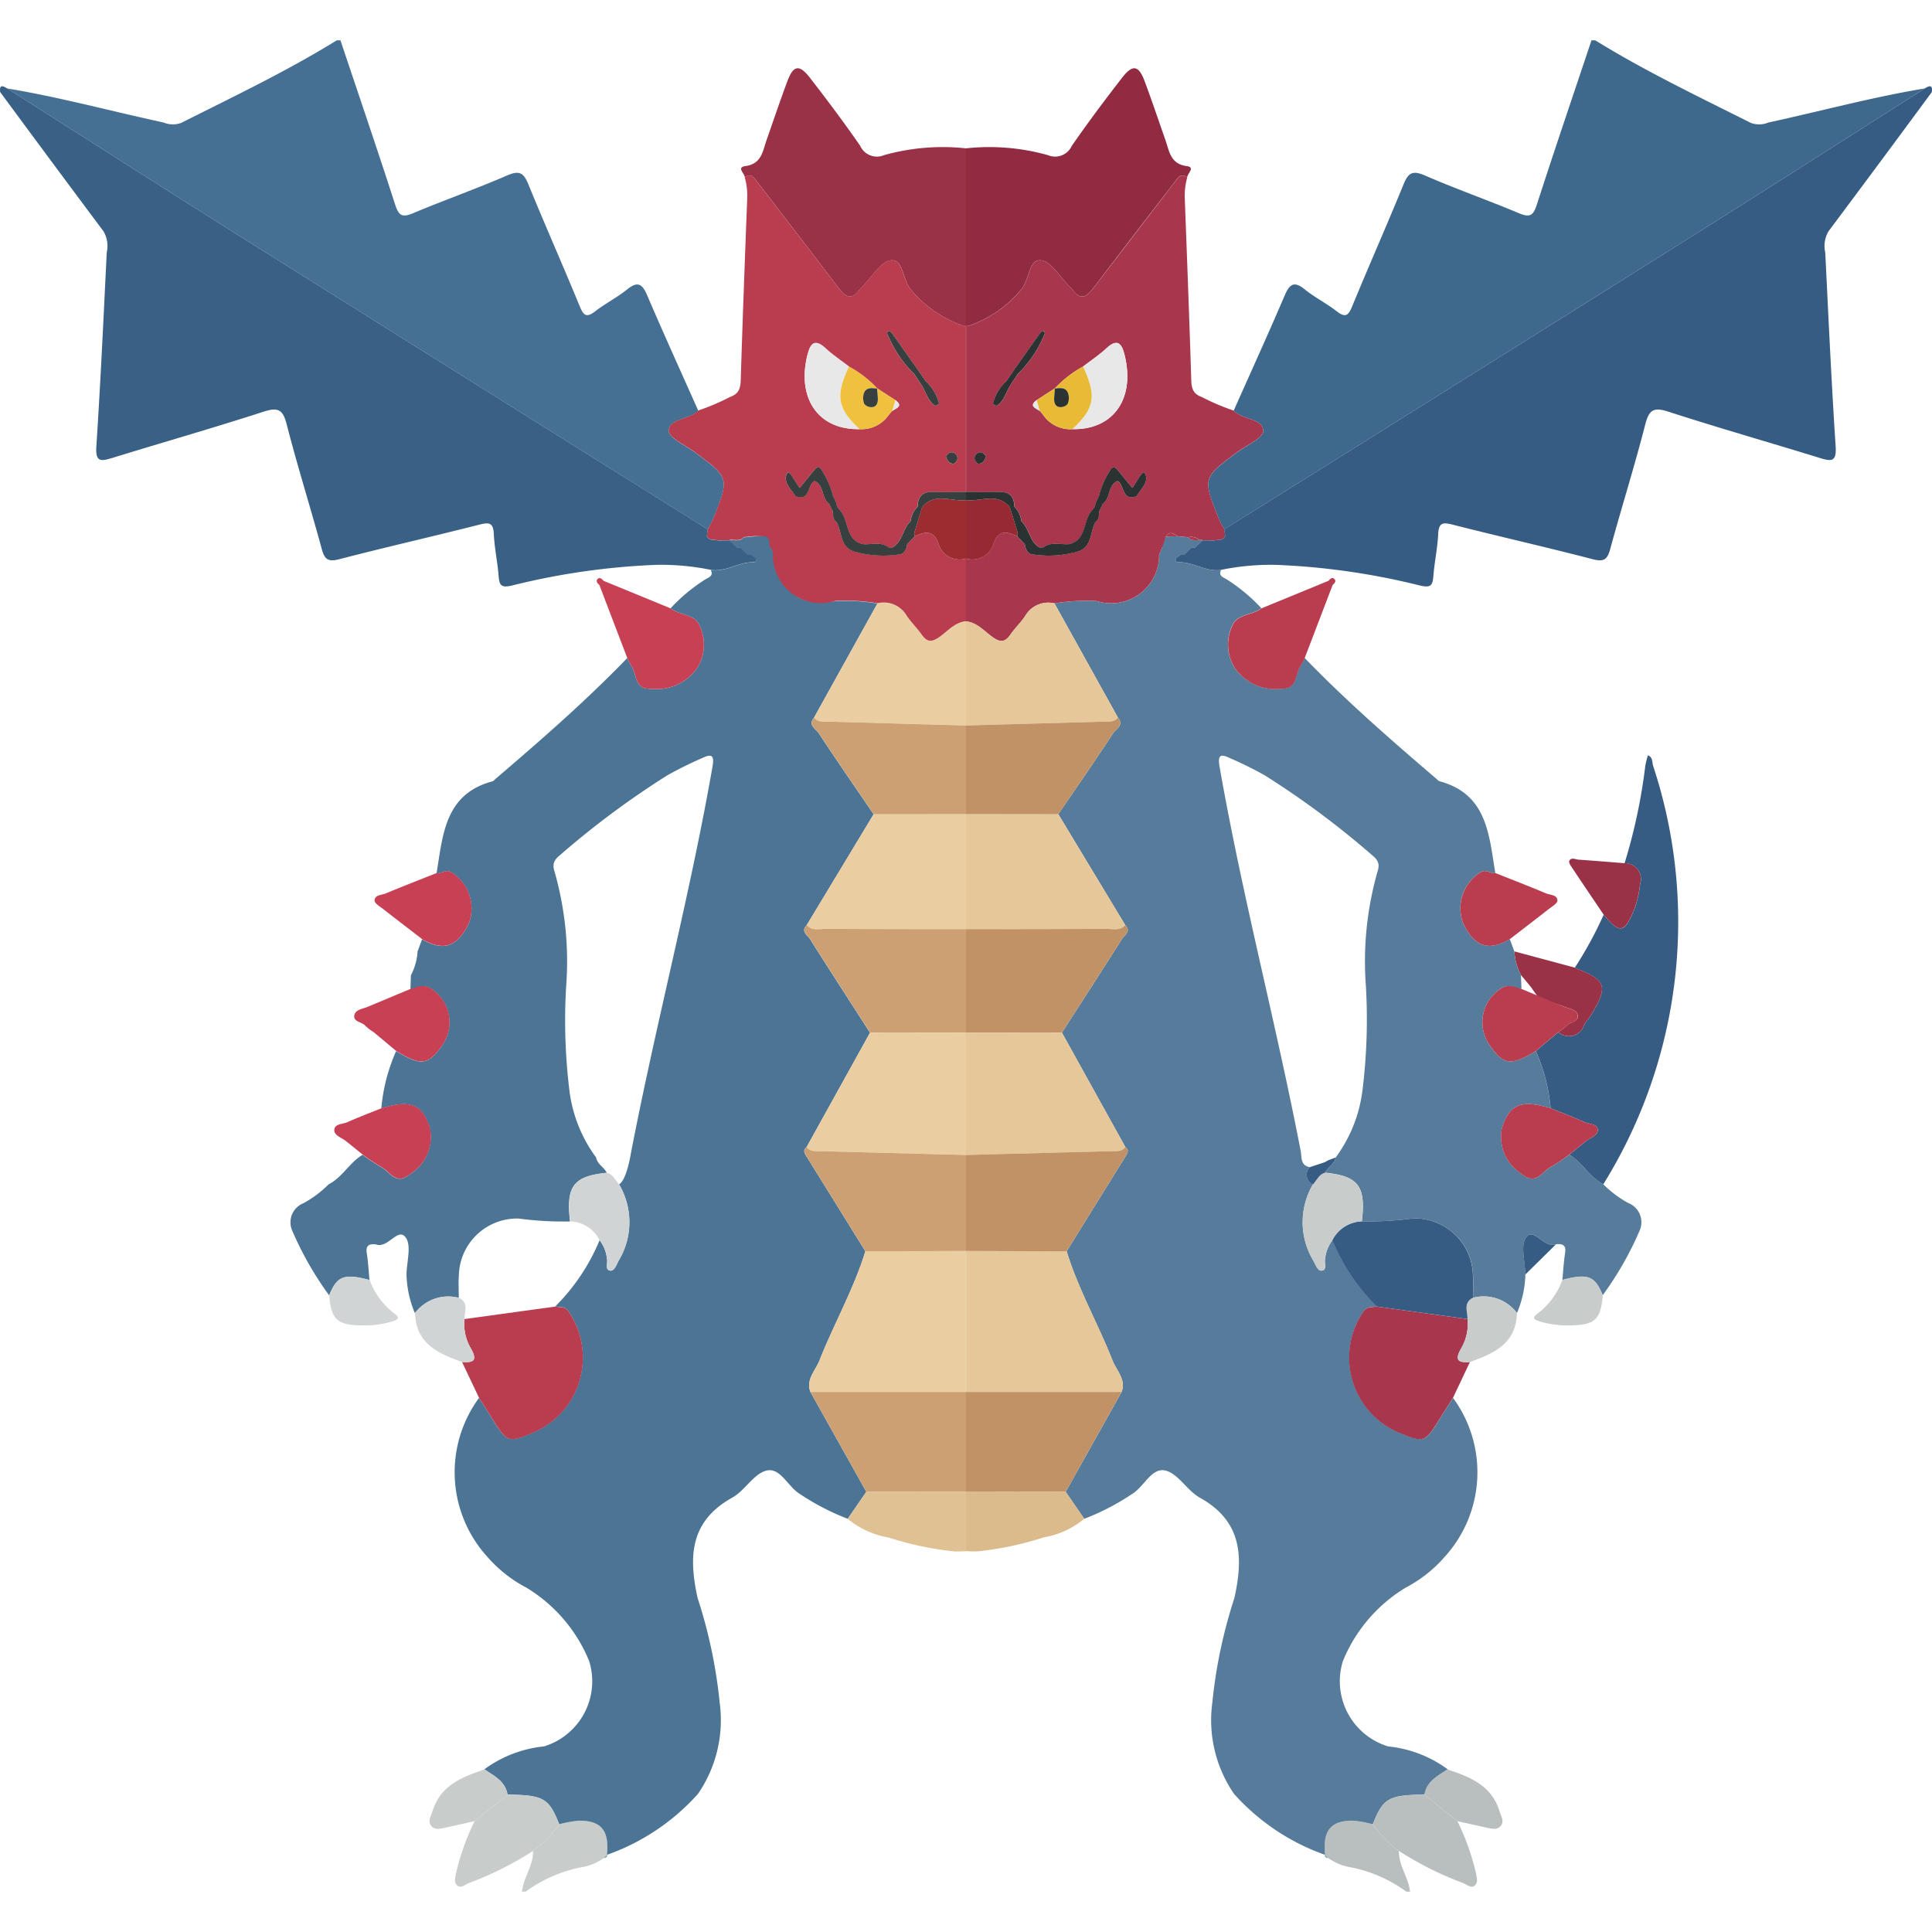 <svg xmlns="http://www.w3.org/2000/svg" viewBox="0 0 32 32"><title>621-druddigon</title><path d="M20.434,6.801c.282-.633.569-1.264.842-1.901.08-.188.152-.256.336-.106.166.134.361.232.53.363.14.108.19.073.253-.08.279-.678.577-1.349.854-2.028.079-.194.155-.228.353-.142.514.223,1.043.409,1.56.626.177.074.234.038.292-.141.294-.911.603-1.817.906-2.724H26.422c.829.512,1.707.93,2.576,1.367a.396.396,0,0,0,.293-.006c.863-.187,1.717-.42,2.589-.564-1.279.813-2.556,1.631-3.839,2.438q-3.879,2.437-7.763,4.864a1.973,1.973,0,0,1-.097-.187c-.262-.666-.261-.666.314-1.091.155-.114.433-.239.429-.352-.006-.201-.319-.183-.467-.315Z" style="fill:#3e688c"/><path d="M23.294,31.332a2.319,2.319,0,0,0-.966-.412.903.903,0,0,1-.328-.144l-.058-.056.004.002c-.041-.401.091-.569.464-.566a1.875,1.875,0,0,1,.327.06,1.868,1.868,0,0,0,.434.441c-.007.243.159.44.184.675Z" style="fill:#b9bfbe"/><path d="M22.738,30.216a1.875,1.875,0,0,0-.327-.06c-.372-.003-.505.165-.464.566A3.653,3.653,0,0,1,20.44,29.713a2.156,2.156,0,0,1-.36-1.512,8.176,8.176,0,0,1,.365-1.731c.152-.689.128-1.275-.574-1.665-.21-.117-.356-.397-.568-.448-.231-.055-.355.274-.559.393a3.983,3.983,0,0,1-.785.406l-.308-.447.926-1.653c.078-.209-.084-.354-.149-.52-.24-.609-.568-1.181-.761-1.81q.494-.798.989-1.595c.03-.049.036-.092-.015-.13L17.589,17.104c.332-.517.667-1.033.995-1.553.04-.064.158-.124.054-.228l-1.109-1.837c.305-.447.613-.892.91-1.344.046-.07.185-.131.078-.255l-1.051-1.892a3.19,3.19,0,0,1,.7-.039.793.793,0,0,0,1.032-.765l.049-.121.012-.063.05-.119 0-.001.194-.005.176.017c.051.062.121.048.187.046l.029-.003.028.009-.063.058-.061.059q-.03.002-.06.002l-.063.06-0.0 0-.061.059q-.03.002-.061.003c-.028.024-.074.045-.079.073-.01.053.044.044.078.049.231.005.433.163.672.126-.049.098.034.121.09.154a2.916,2.916,0,0,1,.577.48c-.144.113-.38.095-.469.261a.726.726,0,0,0,.029.729.815.815,0,0,0,.766.342c.275.011.228-.238.32-.374a1.284,1.284,0,0,0,.07-.135c.688.712,1.433,1.361,2.185,2.004.015.013.03.033.048.038.793.213.821.89.926,1.521-.079.016-.142-.063-.233-.019a.701.701,0,0,0-.295.866c.192.378.42.452.768.248l.075.203a.954.954,0,0,0,.11.393l.008.229c-.121.008-.229-.106-.366.013a.658.658,0,0,0-.167.909c.236.342.354.358.77.106a2.961,2.961,0,0,1,.245.948c-.487-.148-.679-.069-.806.334a.727.727,0,0,0,.328.754c.238.201.336-.042.486-.118a2.99,2.99,0,0,0,.302-.201c.218.129.335.374.564.49a1.797,1.797,0,0,0,.412.31.342.342,0,0,1,.188.461,5.472,5.472,0,0,1-.61,1.067c-.13-.321-.246-.365-.668-.254.014-.149.022-.299.045-.446.021-.13-.042-.155-.148-.145-.203.08-.367-.292-.497-.113-.099.136-.015.405-.013.615a1.75,1.75,0,0,1-.139.638.689.689,0,0,0-.727-.253c0-.122.008-.245-.001-.367a.964.964,0,0,0-.991-.947,5.505,5.505,0,0,1-.85.048c.07-.583-.057-.751-.609-.806.044-.094.158-.14.176-.253a2.35,2.35,0,0,0,.444-1.121,9.524,9.524,0,0,0,.056-1.71,5.42,5.42,0,0,1,.193-1.906c.046-.142-.01-.202-.101-.278a14.416,14.416,0,0,0-1.766-1.312,6.326,6.326,0,0,0-.573-.284c-.145-.069-.215-.073-.177.14.374,2.138.933,4.237,1.344,6.366.018.093-.009.242.152.266a.176.176,0,0,0,.051.286,1.234,1.234,0,0,0,.001,1.251c.041.069.074.186.146.177.094-.011.036-.129.055-.199a.603.603,0,0,1,.121-.305,3.342,3.342,0,0,0,.735,1.098c-.075.016-.154-.007-.216.077a1.348,1.348,0,0,0,.572,2.006c.421.179.443.172.678-.209.074-.121.152-.24.228-.359a2.081,2.081,0,0,1-.14,2.634,2.227,2.227,0,0,1-.646.509,2.551,2.551,0,0,0-1.038,1.214,1.128,1.128,0,0,0,.748,1.415,2.008,2.008,0,0,1,.987.379c-.16.11-.346.196-.382.419C22.998,29.731,22.907,29.784,22.738,30.216Z" style="fill:#567b9b"/><path d="M26.556,19.615c-.229-.116-.346-.361-.564-.49.094-.076.188-.153.283-.228.07-.056.193-.092.189-.181-.005-.105-.141-.094-.219-.13-.184-.083-.374-.154-.562-.23a2.96,2.96,0,0,0-.245-.948l.372-.311a.265.265,0,0,0,.427-.116c.033-.062.083-.114.119-.174.282-.471.25-.568-.245-.765a.279.279,0,0,1-.027-.014,6.438,6.438,0,0,0,.478-.878c.271.323.346.31.51-.095a1.751,1.751,0,0,0,.094-.414.262.262,0,0,0-.258-.343,9.235,9.235,0,0,0,.343-1.611,1.421,1.421,0,0,1,.043-.176c.081.028.07.111.085.168A8.237,8.237,0,0,1,26.556,19.615Z" style="fill:#365c84"/><path d="M24.064,23.156c-.076.12-.154.239-.228.359-.235.38-.257.388-.678.209a1.348,1.348,0,0,1-.572-2.006c.062-.084.141-.061.216-.077l1.505.207a.801.801,0,0,1-.11.493c-.115.205-.026.232.15.218Z" style="fill:#a8364c"/><path d="M22.738,30.216c.169-.432.26-.485.854-.49l.547.438a3.948,3.948,0,0,1,.307.86c.014.069.039.154-.017.204-.064.058-.132-.015-.194-.038a5.504,5.504,0,0,1-1.063-.532A1.868,1.868,0,0,1,22.738,30.216Z" style="fill:#b9bfbe"/><path d="M25.008,15.555c-.348.204-.577.131-.768-.248a.701.701,0,0,1,.295-.866c.091-.044.154.035.233.019.28.112.562.22.839.337.069.029.187.022.189.119.001.046-.089.099-.144.141C25.439,15.224,25.223,15.389,25.008,15.555Z" style="fill:#b93d4f"/><path d="M26.084,16.027a.279.279,0,0,0,.027.014c.495.197.527.294.245.765-.036.06-.086.113-.119.174a.265.265,0,0,1-.427.116.866.866,0,0,0,.142-.109c.057-.065.202-.062.18-.173-.018-.094-.137-.103-.219-.138a2.328,2.328,0,0,0-.415-.126c-.009-.019-.118-.164-.127-.183L25.32,16.303l-.127-.152a.954.954,0,0,1-.11-.393Z" style="fill:#993147"/><path d="M26.907,14.297a.262.262,0,0,1,.258.343,1.751,1.751,0,0,1-.094.414c-.164.404-.24.417-.51.095-.17-.252-.341-.504-.509-.757-.027-.041-.073-.1-.06-.13.029-.07.103-.026.157-.023C26.402,14.256,26.655,14.278,26.907,14.297Z" style="fill:#993147"/><path d="M24.139,30.164l-.547-.438c.036-.223.222-.309.382-.419.373.125.733.264.863.693.026.087.09.175.01.254-.064.062-.153.033-.233.016Q24.377,30.217,24.139,30.164Z" style="fill:#b9bfbe"/><path d="M24.347,22.559c-.175.013-.265-.014-.15-.218a.802.802,0,0,0,.11-.493c0-.125-.075-.27.091-.352a.689.689,0,0,1,.727.253C25.113,22.256,24.74,22.418,24.347,22.559Z" style="fill:#c8cccb"/><path d="M25.878,21.2c.422-.112.538-.068.668.254-.028.397-.132.494-.53.498a1.595,1.595,0,0,1-.482-.056c-.122-.036-.183-.059-.044-.157A1.221,1.221,0,0,0,25.878,21.2Z" style="fill:#c8cccb"/><path d="M25.264,21.11c-.002-.21-.086-.479.013-.615.13-.179.295.193.497.113Z" style="fill:#365c84"/><path d="M22.101,9.59c-.036-.036-.07-.001-.097.03q-.555.228-1.11.456c-.144.113-.38.095-.469.261a.726.726,0,0,0,.029.729.815.815,0,0,0,.766.342c.275.011.228-.238.32-.374a1.275,1.275,0,0,0,.07-.135q.232-.606.463-1.211C22.105,9.661,22.136,9.625,22.101,9.59Z" style="fill:#b93d4f"/><path d="M20.457,6.822l-.022-.021A3.741,3.741,0,0,1,19.904,6.575c-.142-.05-.169-.143-.173-.28-.031-.999-.069-1.998-.107-2.997a1.111,1.111,0,0,1,.041-.361c-.117-.078-.162.02-.216.09q-.669.87-1.336,1.742c-.112.147-.216.217-.348.027a.335.335,0,0,0-.043-.043c-.161-.157-.313-.428-.484-.441-.208-.016-.184.344-.336.5a1.946,1.946,0,0,1-.843.58c-.032.005-.04-.005-.058.01v2.746c.179.001.358.007.537,0,.178-.007.262.072.265.246a.4.4,0,0,1,.116.241c.135.122.132.34.305.436a.223.223,0,0,1,.057-.004c.134-.102.288-.04.433-.054.292-.073.222-.388.372-.555l.053-.069a.21.21,0,0,1,.007-.052l.058-.126a1.369,1.369,0,0,1,.176-.405c.031-.064.073-.094.131-.023l.243.299c.071-.089.17-.296.203-.247.089.13-.054.263-.135.383-.244.088-.194-.185-.312-.252-.165.07-.112.282-.242.375l-.061.122a.263.263,0,0,1-.008.055.133.133,0,0,1-.055.127c-.095.167-.051.42-.302.492a1.734,1.734,0,0,1-.722.047c-.092.001-.136-.079-.146-.17l-.062-.067-.06-.06c-.168-.084-.316-.119-.396.116A.365.365,0,0,1,16,9.251v.016l0.0 0L16,9.275V10.291c.184.02.299.16.435.258.123.089.206.097.297-.033.075-.107.17-.201.245-.307a.44.44,0,0,1,.489-.215,3.182,3.182,0,0,1,.7-.039.793.793,0,0,0,1.032-.765,2.681,2.681,0,0,0,.112-.303l0-.001c.062-.098.128-.047.194-.005q.088.009.176.017a.209.209,0,0,1,.187.046l.029-.003.028.008.176.003c.068-.015.15.008.194-.071l-.016-.116a1.948,1.948,0,0,1-.097-.187c-.262-.666-.261-.666.314-1.091.155-.114.433-.238.429-.351C20.918,6.936,20.604,6.954,20.457,6.822Zm-4.248.859c-.023 0-.064-.052-.066-.081a.098.098,0,0,1,.112-.107c.029.002.056.042.079.06C16.312,7.633,16.272,7.681,16.208,7.681ZM16.859,6.193l-.122.185c-.075.115-.102.261-.225.342-.01.007-.066-.027-.064-.037a.752.752,0,0,1,.224-.373l.125-.183c.139-.197.277-.394.417-.59.016-.022.05-.058.062-.054.056.021.021.064.007.094A1.915,1.915,0,0,1,16.859,6.193Zm.903.916a.544.544,0,0,1-.481-.233L17.22,6.802l-0.0.004c-.059-.047-.187-.075-.051-.178q.152-.098.304-.196l-.004.004a1.88,1.88,0,0,1,.47-.365c.129-.099.266-.19.385-.3.174-.161.251-.099.301.1C18.809,6.599,18.445,7.123,17.762,7.108Z" style="fill:#a8364c"/><path d="M19.655,2.751c-.27-.036-.287-.246-.352-.431-.114-.326-.224-.653-.345-.977-.099-.263-.197-.281-.372-.056-.287.37-.568.745-.834,1.129a.303.303,0,0,1-.394.154A3.592,3.592,0,0,0,16,2.457V5.402a.281.281,0,0,1,.058-.011,1.946,1.946,0,0,0,.843-.58c.152-.156.129-.515.336-.5.172.013.324.284.484.441a.335.335,0,0,1,.043.043c.132.19.237.12.348-.027q.664-.873,1.336-1.742c.054-.07.099-.169.216-.09C19.666,2.873,19.805,2.771,19.655,2.751Z" style="fill:#912b41"/><path d="M17.651,24.709Q16.825,24.708,16,24.706v.986c.045.003.102.004.191.004a5.315,5.315,0,0,0,1.092-.231,1.442,1.442,0,0,0,.676-.309Q17.805,24.932,17.651,24.709Z" style="fill:#dbba8c"/><path d="M21.942,30.72l.058.056C21.967,30.772,21.94,30.761,21.942,30.72Z" style="fill:#67a1b7"/><path d="M18.428,22.535c-.24-.609-.568-1.181-.761-1.81q-.833-.003-1.666-.006v2.336h2.577C18.654,22.846,18.493,22.701,18.428,22.535Z" style="fill:#e5c79a"/><path d="M18.64,19q-.525-.948-1.051-1.896Q16.795,17.103,16,17.102v2.028l2.418-.063C18.498,19.064,18.582,19.077,18.64,19Z" style="fill:#e5c79a"/><path d="M17.529,13.485q-.764-.001-1.529-.002v1.906c.774-.001,1.548-0,2.322-.004.107-0.0.227.039.316-.063Q18.084,14.404,17.529,13.485Z" style="fill:#e5c79a"/><path d="M18.638,15.322c-.089.102-.209.062-.316.063-.774.004-1.548.004-2.322.004v1.712q.795.001,1.589.002c.332-.517.667-1.033.995-1.553C18.624,15.486,18.742,15.426,18.638,15.322Z" style="fill:#c09265"/><path d="M18.64,19c-.058.077-.142.065-.222.067L16,19.13v1.59q.833.003,1.666.006.494-.798.989-1.595C18.686,19.081,18.691,19.038,18.64,19Z" style="fill:#c09265"/><path d="M18.517,11.886q-.525-.946-1.051-1.892a.44.44,0,0,0-.489.215c-.076.107-.17.2-.245.307-.091.13-.173.122-.297.033-.136-.098-.252-.238-.435-.258v1.724l2.295-.063C18.375,11.951,18.459,11.963,18.517,11.886Z" style="fill:#e5c79a"/><path d="M16,23.055V24.706q.825.001,1.651.002.463-.827.926-1.653Z" style="fill:#c09265"/><path d="M18.517,11.886c-.058.077-.142.064-.222.066L16,12.016v1.468q.764.001,1.529.002c.305-.447.613-.892.91-1.344C18.485,12.071,18.624,12.01,18.517,11.886Z" style="fill:#c09265"/><path d="M24.398,21.495c-.166.082-.091.227-.091.352q-.752-.103-1.505-.207a3.341,3.341,0,0,1-.735-1.098.569.569,0,0,1,.488-.313,5.505,5.505,0,0,0,.85-.048.964.964,0,0,1,.991.947C24.405,21.25,24.398,21.373,24.398,21.495Z" style="fill:#365c84"/><path d="M25.682,18.356c.188.076.378.147.562.23.079.035.215.025.219.13.004.09-.118.126-.189.181-.095.075-.189.152-.283.228a2.99,2.99,0,0,1-.302.201c-.149.076-.247.319-.486.118a.727.727,0,0,1-.328-.754C25.003,18.287,25.195,18.208,25.682,18.356Z" style="fill:#b93d4f"/><path d="M25.912,16.677c.082.034.201.044.219.138.021.112-.123.108-.18.173a.866.866,0,0,1-.142.109l-.372.311c-.416.252-.533.236-.77-.106a.658.658,0,0,1,.167-.909c.137-.12.298-.027.366-.013C25.201,16.379,25.748,16.609,25.912,16.677Z" style="fill:#b93d4f"/><path d="M22.555,20.23a.569.569,0,0,0-.488.313.603.603,0,0,0-.121.305c-.019.069.039.187-.055.199-.072.009-.106-.109-.146-.177a1.234,1.234,0,0,1-.001-1.251c.064-.067.099-.166.201-.194C22.499,19.479,22.625,19.647,22.555,20.23Z" style="fill:#c8cccb"/><path d="M21.947,19.424c-.102.028-.137.126-.201.194a.176.176,0,0,1-.051-.286l.25-.083.056-.032.122-.045C22.105,19.283,21.991,19.329,21.947,19.424Z" style="fill:#365c84"/><path d="M19.679,8.899c.051.062.121.048.187.046A.209.209,0,0,0,19.679,8.899Z" style="fill:#af384d"/><path d="M19.309,8.887l.194-.005C19.437,8.839,19.371,8.789,19.309,8.887Z" style="fill:#af384d"/><path d="M19.86,9.009l-.061.059Z" style="fill:#066286"/><path d="M19.739,9.071l-.063.06Z" style="fill:#066286"/><path d="M19.675,9.131l-.061.059Z" style="fill:#066286"/><path d="M30.285,3.832q.86-1.15,1.712-2.307c.017-.13-.046-.104-.117-.06-1.279.813-2.556,1.631-3.839,2.438Q24.162,6.34,20.277,8.767l.016.115c-.045.079-.126.056-.194.071q-.088-.002-.177-.003l-.063.058-.061.059c-.02.001-.04.002-.06.002l-.063.06-0.0 0-.061.059c-.02.001-.04.002-.061.003-.028.024-.074.045-.079.073-.01.053.044.044.078.049.231.005.433.163.672.126a4.091,4.091,0,0,1,.911-.083,11.728,11.728,0,0,1,2.388.343c.174.04.206-.002.218-.156.018-.234.069-.465.08-.699.009-.195.084-.194.244-.153.77.196,1.545.371,2.314.571.183.047.243.009.291-.167.187-.688.402-1.368.579-2.058.062-.243.133-.3.383-.219.833.27,1.676.51,2.512.768.192.059.277.064.26-.192-.07-1.069-.119-2.14-.172-3.211A.482.482,0,0,1,30.285,3.832Z" style="fill:#365c84"/><path d="M25.37,16.368,25.32,16.303Z" style="fill:#e6cfd7"/><path d="M17.938,6.071c.129-.099.266-.19.385-.3.174-.161.251-.099.301.1.185.727-.18,1.252-.862,1.237C18.132,6.763,18.167,6.559,17.938,6.071Z" style="fill:#e9e8e8"/><path d="M16.726,8.398C16.517,8.151,16.243,8.313,16,8.283v.968a.365.365,0,0,0,.457-.248c.08-.235.228-.2.396-.116l.003-.064Z" style="fill:#962931"/><path d="M17.938,6.071c.228.488.194.691-.176,1.037A.544.544,0,0,1,17.282,6.875l-.062-.073-0.0.004-.051-.178.304-.196c-.005.06-.012.12-.013.18-.001.065.024.126.094.131a.157.157,0,0,0,.128-.049.252.252,0,0,0,.012-.171c-.035-.115-.135-.097-.226-.087A1.882,1.882,0,0,1,17.938,6.071Z" style="fill:#e8ba36"/><path d="M16.333,7.553c-.021.08-.061.127-.125.128-.023 0-.064-.052-.066-.081a.098.098,0,0,1,.112-.107C16.283,7.495,16.31,7.535,16.333,7.553Z" style="fill:#2b3332"/><path d="M17.274,5.484c-.013-.005-.046.031-.062.054-.14.196-.278.393-.416.589l-.125.183a.755.755,0,0,0-.224.373c-.001.01.054.043.064.037.123-.081.15-.227.225-.342q.061-.092.122-.185a1.915,1.915,0,0,0,.423-.614C17.295,5.548,17.33,5.505,17.274,5.484Z" style="fill:#2b3332"/><path d="M17.168,6.628l.051.178C17.16,6.759,17.032,6.732,17.168,6.628Z" style="fill:#e9e8e8"/><path d="M17.22,6.802l.062.073Z" style="fill:#e5c071"/><path d="M18.957,7.834c-.034-.049-.133.158-.203.247q-.122-.149-.244-.299c-.058-.07-.1-.041-.131.023a1.373,1.373,0,0,0-.176.405l-.058.126a.214.214,0,0,0-.007.052l-.054.069c-.15.167-.081.482-.372.555-.145.014-.3-.048-.433.055a.23.23,0,0,0-.057.003c-.173-.095-.17-.314-.305-.436a.401.401,0,0,0-.116-.241c-.003-.174-.087-.253-.265-.246-.179.007-.358 0-.537 0V8.283c.243.03.517-.132.726.115l.131.426a.237.237,0,0,1,.051.017h0a.236.236,0,0,0-.051-.017l-.003.064.06.06.062.067c.01.091.055.171.146.17a1.737,1.737,0,0,0,.722-.047c.251-.072.206-.325.302-.492a.133.133,0,0,0,.055-.127.264.264,0,0,0,.008-.055h0l.061-.123c.13-.093.076-.305.242-.375.117.067.068.341.312.253C18.903,8.097,19.047,7.964,18.957,7.834Z" style="fill:#2b3332"/><path d="M22.001,19.216l-.056.032Z" style="fill:#00678d"/><path d="M17.468,6.436c.091-.009.191-.028.226.087a.252.252,0,0,1-.012.171.157.157,0,0,1-.128.049c-.07-.005-.095-.066-.094-.131.001-.06.008-.12.013-.18Z" style="fill:#2b3332"/><path d="M11.565,6.801c-.282-.633-.569-1.264-.842-1.901-.08-.188-.152-.256-.336-.106-.166.134-.361.232-.53.363-.14.108-.19.073-.253-.08-.279-.678-.577-1.349-.854-2.028-.079-.194-.155-.228-.353-.142C7.884,3.13,7.354,3.316,6.838,3.533c-.177.074-.234.038-.292-.141C6.252,2.481,5.943,1.576,5.639.668H5.578c-.829.512-1.707.93-2.576,1.367a.396.396,0,0,1-.293-.006C1.846,1.843.993,1.61.12,1.465c1.279.813,2.556,1.631,3.839,2.438q3.879,2.437,7.763,4.864A1.971,1.971,0,0,0,11.82,8.58c.262-.666.261-.666-.314-1.091-.155-.114-.433-.239-.429-.352.006-.201.319-.183.467-.315Z" style="fill:#456f93"/><path d="M8.706,31.332a2.319,2.319,0,0,1,.966-.412.903.903,0,0,0,.328-.144l.058-.056-.004.002c.041-.401-.091-.569-.464-.566a1.875,1.875,0,0,0-.327.06,1.868,1.868,0,0,1-.434.441c.007.243-.159.44-.184.675Z" style="fill:#c8cccb"/><path d="M9.262,30.216a1.875,1.875,0,0,1,.327-.06c.372-.003.505.165.464.566A3.653,3.653,0,0,0,11.56,29.713a2.156,2.156,0,0,0,.36-1.512,8.176,8.176,0,0,0-.365-1.731c-.152-.689-.128-1.275.574-1.665.21-.117.356-.397.568-.448.231-.055.355.274.559.393a3.983,3.983,0,0,0,.785.406l.308-.447-.926-1.653c-.078-.209.084-.354.149-.52.24-.609.568-1.181.761-1.81q-.494-.798-.989-1.595c-.03-.049-.036-.092.015-.13l1.051-1.896c-.332-.517-.667-1.033-.995-1.553-.04-.064-.158-.124-.054-.228l1.109-1.837c-.305-.447-.613-.892-.91-1.344-.046-.07-.185-.131-.078-.255l1.051-1.892a3.19,3.19,0,0,0-.7-.039c-.624.1-.902-.171-.995-.765a2.231,2.231,0,0,1,.017-.299c-.017-.04-.295-.007-.36-.009l-.176.017c-.051.062-.121.048-.187.046l-.029-.003-.028.009.063.058.061.059q.03.002.06.002l.063.06 0.0 0.0.061.059q.03.002.061.003c.028.024.074.045.079.073.01.053-.044.044-.078.049-.231.005-.433.163-.672.126.049.098-.034.121-.09.154a2.916,2.916,0,0,0-.577.48c.144.113.38.095.469.261a.726.726,0,0,1-.029.729.815.815,0,0,1-.766.342c-.275.011-.228-.238-.32-.374a1.284,1.284,0,0,1-.07-.135c-.688.712-1.433,1.361-2.185,2.004-.015.013-.03.033-.048.038-.793.213-.821.89-.926,1.521.079.016.142-.063.233-.019a.701.701,0,0,1,.295.866c-.192.378-.42.452-.768.248l-.075.203a.954.954,0,0,1-.11.393l-.008.229c.121.008.229-.106.366.013a.658.658,0,0,1,.167.909c-.236.342-.354.358-.77.106a2.96,2.96,0,0,0-.245.948c.487-.148.679-.069.806.334a.727.727,0,0,1-.328.754c-.238.201-.336-.042-.486-.118a2.99,2.99,0,0,1-.302-.201c-.218.129-.335.374-.564.49a1.797,1.797,0,0,1-.412.31.342.342,0,0,0-.188.461,5.472,5.472,0,0,0,.61,1.067c.13-.321.246-.365.668-.254-.014-.149-.022-.299-.045-.446-.021-.13.042-.155.148-.145.203.08.367-.292.497-.113.099.136.015.405.013.615a1.75,1.75,0,0,0,.139.638.689.689,0,0,1,.727-.253c0-.122-.008-.245.001-.367a.965.965,0,0,1,.991-.947,5.505,5.505,0,0,0,.85.048c-.07-.583.057-.751.609-.806-.044-.094-.158-.14-.176-.253a2.35,2.35,0,0,1-.444-1.121A9.524,9.524,0,0,1,9.377,16.339a5.42,5.42,0,0,0-.193-1.906c-.046-.142.01-.202.101-.278a14.416,14.416,0,0,1,1.766-1.312,6.326,6.326,0,0,1,.573-.284c.145-.069.215-.073.177.14-.374,2.138-.933,4.237-1.344,6.366-.018.093-.079.476-.203.552a1.234,1.234,0,0,1-.001,1.251c-.041.069-.074.186-.146.177-.094-.011-.036-.129-.055-.199a.603.603,0,0,0-.121-.305,3.342,3.342,0,0,1-.735,1.098c.075.016.154-.007.216.077a1.348,1.348,0,0,1-.572,2.006c-.421.179-.443.172-.678-.209-.074-.121-.152-.24-.228-.359a2.081,2.081,0,0,0,.14,2.634,2.227,2.227,0,0,0,.646.509,2.551,2.551,0,0,1,1.038,1.214,1.128,1.128,0,0,1-.748,1.415,2.008,2.008,0,0,0-.987.379c.16.11.346.196.382.419C9.002,29.731,9.093,29.784,9.262,30.216Z" style="fill:#4c7495"/><path d="M7.936,23.156c.076.12.154.239.228.359.235.38.257.388.678.209a1.348,1.348,0,0,0,.572-2.006c-.062-.084-.141-.061-.216-.077l-1.505.207a.801.801,0,0,0,.11.493c.115.205.026.232-.15.218Z" style="fill:#b93d4f"/><path d="M9.262,30.216c-.169-.432-.26-.485-.854-.49l-.547.438a3.947,3.947,0,0,0-.307.86c-.014.069-.039.154.017.204.064.058.132-.015.194-.038a5.504,5.504,0,0,0,1.063-.532A1.868,1.868,0,0,0,9.262,30.216Z" style="fill:#c8cccb"/><path d="M6.992,15.555c.348.204.577.131.768-.248a.701.701,0,0,0-.295-.866c-.091-.044-.154.035-.233.019-.28.112-.562.22-.839.337-.069.029-.187.022-.189.119-.001.046.089.099.144.141C6.561,15.224,6.777,15.389,6.992,15.555Z" style="fill:#c84054"/><path d="M7.861,30.164l.547-.438c-.036-.223-.222-.309-.382-.419-.373.125-.733.264-.863.693-.026.087-.09.175-.01.254.064.062.153.033.233.016Q7.623,30.217,7.861,30.164Z" style="fill:#c8cccb"/><path d="M7.653,22.559c.175.013.265-.014.15-.218a.802.802,0,0,1-.11-.493c0-.125.075-.27-.091-.352a.689.689,0,0,0-.727.253C6.887,22.256,7.26,22.418,7.653,22.559Z" style="fill:#d1d4d4"/><path d="M6.122,21.2c-.422-.112-.538-.068-.668.254.028.397.132.494.53.498a1.595,1.595,0,0,0,.482-.056c.122-.036.183-.059.044-.157A1.221,1.221,0,0,1,6.122,21.2Z" style="fill:#d1d4d4"/><path d="M9.899,9.59c.036-.036.07-.001.097.03q.555.228,1.11.456c.144.113.38.095.469.261a.726.726,0,0,1-.029.729.815.815,0,0,1-.766.342c-.275.011-.228-.238-.32-.374a1.275,1.275,0,0,1-.07-.135q-.232-.606-.463-1.211C9.895,9.661,9.864,9.625,9.899,9.59Z" style="fill:#c84054"/><path d="M12.345,2.751c.27-.036.287-.246.352-.431.114-.326.224-.653.345-.977.099-.263.197-.281.372-.056.287.37.568.745.834,1.129a.303.303,0,0,0,.394.154A3.592,3.592,0,0,1,16,2.457V5.402a.281.281,0,0,0-.058-.011,1.946,1.946,0,0,1-.843-.58c-.152-.156-.129-.515-.336-.5-.172.013-.324.284-.484.441a.335.335,0,0,0-.043.043c-.132.19-.237.12-.348-.027q-.664-.873-1.336-1.742c-.054-.07-.099-.169-.216-.09C12.334,2.873,12.195,2.771,12.345,2.751Z" style="fill:#993147"/><path d="M14.349,24.709q.825-.001,1.651-.002v.986c-.045.003-.102.004-.191.004a5.315,5.315,0,0,1-1.092-.231,1.442,1.442,0,0,1-.676-.309Q14.195,24.932,14.349,24.709Z" style="fill:#e0c193"/><path d="M10.058,30.72l-.058.056C10.033,30.772,10.06,30.761,10.058,30.72Z" style="fill:#67a1b7"/><path d="M13.572,22.535c.24-.609.568-1.181.761-1.81q.833-.003,1.666-.006v2.336h-2.577C13.346,22.846,13.507,22.701,13.572,22.535Z" style="fill:#eacea1"/><path d="M13.36,19q.525-.948,1.051-1.896Q15.205,17.103,16,17.102v2.028l-2.418-.063C13.502,19.064,13.418,19.077,13.36,19Z" style="fill:#eacea1"/><path d="M14.471,13.485q.764-.001,1.529-.002v1.906c-.774-.001-1.548-0-2.322-.004-.107-0-.227.039-.316-.063Q13.916,14.404,14.471,13.485Z" style="fill:#eacea1"/><path d="M13.362,15.322c.089.102.209.062.316.063.774.004,1.548.004,2.322.004v1.712q-.795.001-1.589.002c-.332-.517-.667-1.033-.995-1.553C13.376,15.486,13.258,15.426,13.362,15.322Z" style="fill:#cda073"/><path d="M13.36,19c.058.077.142.065.222.067L16,19.13v1.59q-.833.003-1.666.006-.494-.798-.989-1.595C13.314,19.081,13.309,19.038,13.36,19Z" style="fill:#cda073"/><path d="M13.483,11.886q.525-.946,1.051-1.892a.44.44,0,0,1,.489.215c.076.107.17.2.245.307.091.13.173.122.297.033.136-.098.252-.238.435-.258v1.724l-2.295-.063C13.625,11.951,13.541,11.963,13.483,11.886Z" style="fill:#eacea1"/><path d="M16,23.055V24.706q-.825.001-1.651.002-.463-.827-.926-1.653Z" style="fill:#cda073"/><path d="M13.483,11.886c.058.077.142.064.222.066L16,12.016v1.468q-.764.001-1.529.002c-.305-.447-.613-.892-.91-1.344C13.515,12.071,13.376,12.01,13.483,11.886Z" style="fill:#cda073"/><path d="M6.318,18.356c-.188.076-.378.147-.562.23-.079.035-.215.025-.219.13-.004.09.118.126.189.181.095.075.189.152.283.228a2.99,2.99,0,0,0,.302.201c.149.076.247.319.486.118a.727.727,0,0,0,.328-.754C6.997,18.287,6.805,18.208,6.318,18.356Z" style="fill:#c84054"/><path d="M6.088,16.677c-.082.034-.201.044-.219.138-.021.112.123.108.18.173a.866.866,0,0,0,.142.109l.372.311c.416.252.533.236.77-.106a.658.658,0,0,0-.167-.909c-.137-.12-.298-.027-.366-.013C6.799,16.379,6.252,16.609,6.088,16.677Z" style="fill:#c84054"/><path d="M9.445,20.23a.569.569,0,0,1,.488.313.603.603,0,0,1,.121.305c.019.069-.039.187.055.199.072.009.106-.109.146-.177a1.234,1.234,0,0,0,.001-1.251c-.064-.067-.099-.166-.201-.194C9.501,19.479,9.375,19.647,9.445,20.23Z" style="fill:#d1d4d4"/><path d="M13.246,8.082q.122-.15.243-.299c.058-.07.1-.041.131.023a1.368,1.368,0,0,1,.176.405l.058.126a.206.206,0,0,1,.007.052l.053.069c.151.167.081.482.372.555.145.014.3-.048.433.055a.219.219,0,0,1,.057.003c.173-.095.17-.314.305-.436a.401.401,0,0,1,.116-.241c.003-.174.087-.253.265-.246.179.007.358.001.537,0V5.401c-.018-.015-.026-.006-.058-.011a1.948,1.948,0,0,1-.843-.58c-.152-.156-.129-.515-.336-.5-.172.013-.324.284-.484.441a.342.342,0,0,0-.043.043c-.132.19-.237.12-.348-.027q-.664-.873-1.336-1.741c-.054-.071-.099-.169-.216-.09a1.11,1.11,0,0,1,.041.36c-.039.999-.076,1.998-.107,2.997-.004.137-.031.23-.173.28a3.751,3.751,0,0,1-.531.226l-.022.021c-.148.132-.461.115-.467.315-.003.113.274.237.429.351.575.426.576.425.314,1.091a1.96,1.96,0,0,1-.097.188l-.016.115c.045.079.127.056.194.071q.088-.002.176-.003l.028-.009.029.003H12.134c.067.002.136.015.187-.046a.243.243,0,0,0-.137.02.241.241,0,0,1,.137-.02q.088-.008.176-.017l.194.005q-.047-.074 0-0l0.0.001a.116.116,0,0,1,.05.119l.012.063a.124.124,0,0,1,.049.121.793.793,0,0,0,1.032.765,3.204,3.204,0,0,1,.7.039.44.44,0,0,1,.489.215c.076.107.17.2.245.307.091.13.173.122.297.033.136-.098.252-.239.435-.258V9.275l-0-.008L16,9.267V9.251a.365.365,0,0,1-.457-.248c-.08-.235-.228-.2-.396-.116l-.06.06-.062.067c-.01.09-.055.171-.146.169a1.729,1.729,0,0,1-.722-.047c-.251-.072-.206-.325-.302-.492a.133.133,0,0,1-.055-.127.264.264,0,0,1-.008-.055l-.061-.123c-.13-.093-.076-.304-.242-.375-.118.067-.068.341-.312.252-.08-.12-.224-.253-.135-.383C13.076,7.786,13.175,7.992,13.246,8.082Zm2.5-.589a.098.098,0,0,1,.112.107c-.002.03-.043.082-.066.082-.064-0-.104-.048-.125-.128C15.69,7.535,15.717,7.494,15.746,7.493Zm-1.02-2.008c.012-.005.046.031.062.053.14.196.278.393.416.59.042.061.083.122.125.183a.751.751,0,0,1,.224.373c.001.01-.054.043-.064.037-.123-.081-.15-.227-.225-.342L15.141,6.193a1.914,1.914,0,0,1-.423-.614C14.705,5.548,14.67,5.505,14.726,5.484Zm-1.35.387c.05-.199.128-.261.301-.1.119.11.256.2.385.3a1.885,1.885,0,0,1,.47.365l-.004-.004q.152.099.304.196c.136.103.008.13-.051.178L14.78,6.802l-.062.073a.543.543,0,0,1-.481.233C13.555,7.123,13.191,6.599,13.375,5.872Z" style="fill:#b93d4f"/><path d="M12.14,9.009l.061.059Z" style="fill:#066286"/><path d="M12.261,9.071l.063.06Z" style="fill:#066286"/><path d="M12.325,9.131l.061.059Z" style="fill:#066286"/><path d="M1.715,3.832Q.855,2.681.003,1.525C-.014,1.395.048,1.421.12,1.465c1.279.813,2.556,1.631,3.839,2.438Q7.838,6.34,11.723,8.767l-.016.115c.045.079.126.056.194.071q.088-.002.177-.003l.063.058.061.059c.02.001.04.002.06.002l.063.06 0.0 0.0.061.059c.02.001.04.002.061.003.028.024.074.045.079.073.01.053-.044.044-.078.049-.231.005-.433.163-.672.126a4.091,4.091,0,0,0-.911-.083,11.728,11.728,0,0,0-2.388.343c-.174.04-.206-.002-.218-.156-.018-.234-.069-.465-.08-.699-.009-.195-.084-.194-.244-.153-.77.196-1.545.371-2.314.571-.183.047-.243.009-.291-.167-.187-.688-.402-1.368-.579-2.058-.062-.243-.133-.3-.383-.219-.833.27-1.676.51-2.512.768-.192.059-.277.064-.26-.192.07-1.069.119-2.14.172-3.211A.482.482,0,0,0,1.715,3.832Z" style="fill:#396186"/><path d="M6.63,16.368,6.68,16.303Z" style="fill:#e6cfd7"/><path d="M14.062,6.071c-.129-.099-.266-.19-.385-.3-.174-.161-.251-.099-.301.1-.185.727.18,1.252.862,1.237C13.868,6.763,13.833,6.559,14.062,6.071Z" style="fill:#e9e8e8"/><path d="M15.274,8.398c.209-.247.483-.085.726-.115v.968a.365.365,0,0,1-.457-.248c-.08-.235-.228-.2-.396-.116l-.003-.064Z" style="fill:#9c2c30"/><path d="M14.062,6.071c-.228.488-.194.691.176,1.037a.544.544,0,0,0,.481-.234l.062-.073 0.0.004.051-.178-.304-.196c.005.06.012.12.013.18.001.065-.024.126-.094.131a.157.157,0,0,1-.128-.049.252.252,0,0,1-.012-.171c.035-.115.135-.097.226-.087A1.882,1.882,0,0,0,14.062,6.071Z" style="fill:#f0c13e"/><path d="M15.667,7.553c.021.08.061.127.125.128.023 0.0.064-.052.066-.081a.098.098,0,0,0-.112-.107C15.717,7.495,15.69,7.535,15.667,7.553Z" style="fill:#373f3f"/><path d="M14.726,5.484c.013-.005.046.031.062.054.14.196.278.393.416.589l.125.183a.755.755,0,0,1,.224.373c.001.01-.054.043-.064.037-.123-.081-.15-.227-.225-.342q-.061-.092-.122-.185a1.915,1.915,0,0,1-.423-.614C14.705,5.548,14.67,5.505,14.726,5.484Z" style="fill:#373f3f"/><path d="M14.832,6.628l-.051.178C14.84,6.759,14.968,6.732,14.832,6.628Z" style="fill:#e9e8e8"/><path d="M14.78,6.802l-.062.073Z" style="fill:#e5c071"/><path d="M13.043,7.834c.034-.049.133.158.203.247q.122-.149.244-.299c.058-.07.1-.041.131.023a1.373,1.373,0,0,1,.176.405l.058.126a.213.213,0,0,1,.007.052l.054.069c.15.167.081.482.372.555.145.014.3-.048.433.055a.23.23,0,0,1,.057.003c.173-.095.17-.314.305-.436a.401.401,0,0,1,.116-.241c.003-.174.087-.253.265-.246.179.007.358 0.0.537 0V8.283c-.243.03-.517-.132-.726.115l-.131.426a.237.237,0,0,0-.051.017h0a.237.237,0,0,1,.051-.017l.003.064-.06.06-.062.067c-.01.091-.055.171-.146.17a1.737,1.737,0,0,1-.722-.047c-.251-.072-.206-.325-.302-.492a.133.133,0,0,1-.055-.127.264.264,0,0,1-.008-.055h0l-.061-.123c-.13-.093-.076-.305-.242-.375-.117.067-.068.341-.312.253C13.097,8.097,12.953,7.964,13.043,7.834Z" style="fill:#373f3f"/><path d="M14.532,6.436c-.091-.009-.191-.028-.226.087a.252.252,0,0,0,.012.171.157.157,0,0,0,.128.049c.07-.005.095-.066.094-.131-.001-.06-.008-.12-.013-.18Z" style="fill:#373f3f"/></svg>